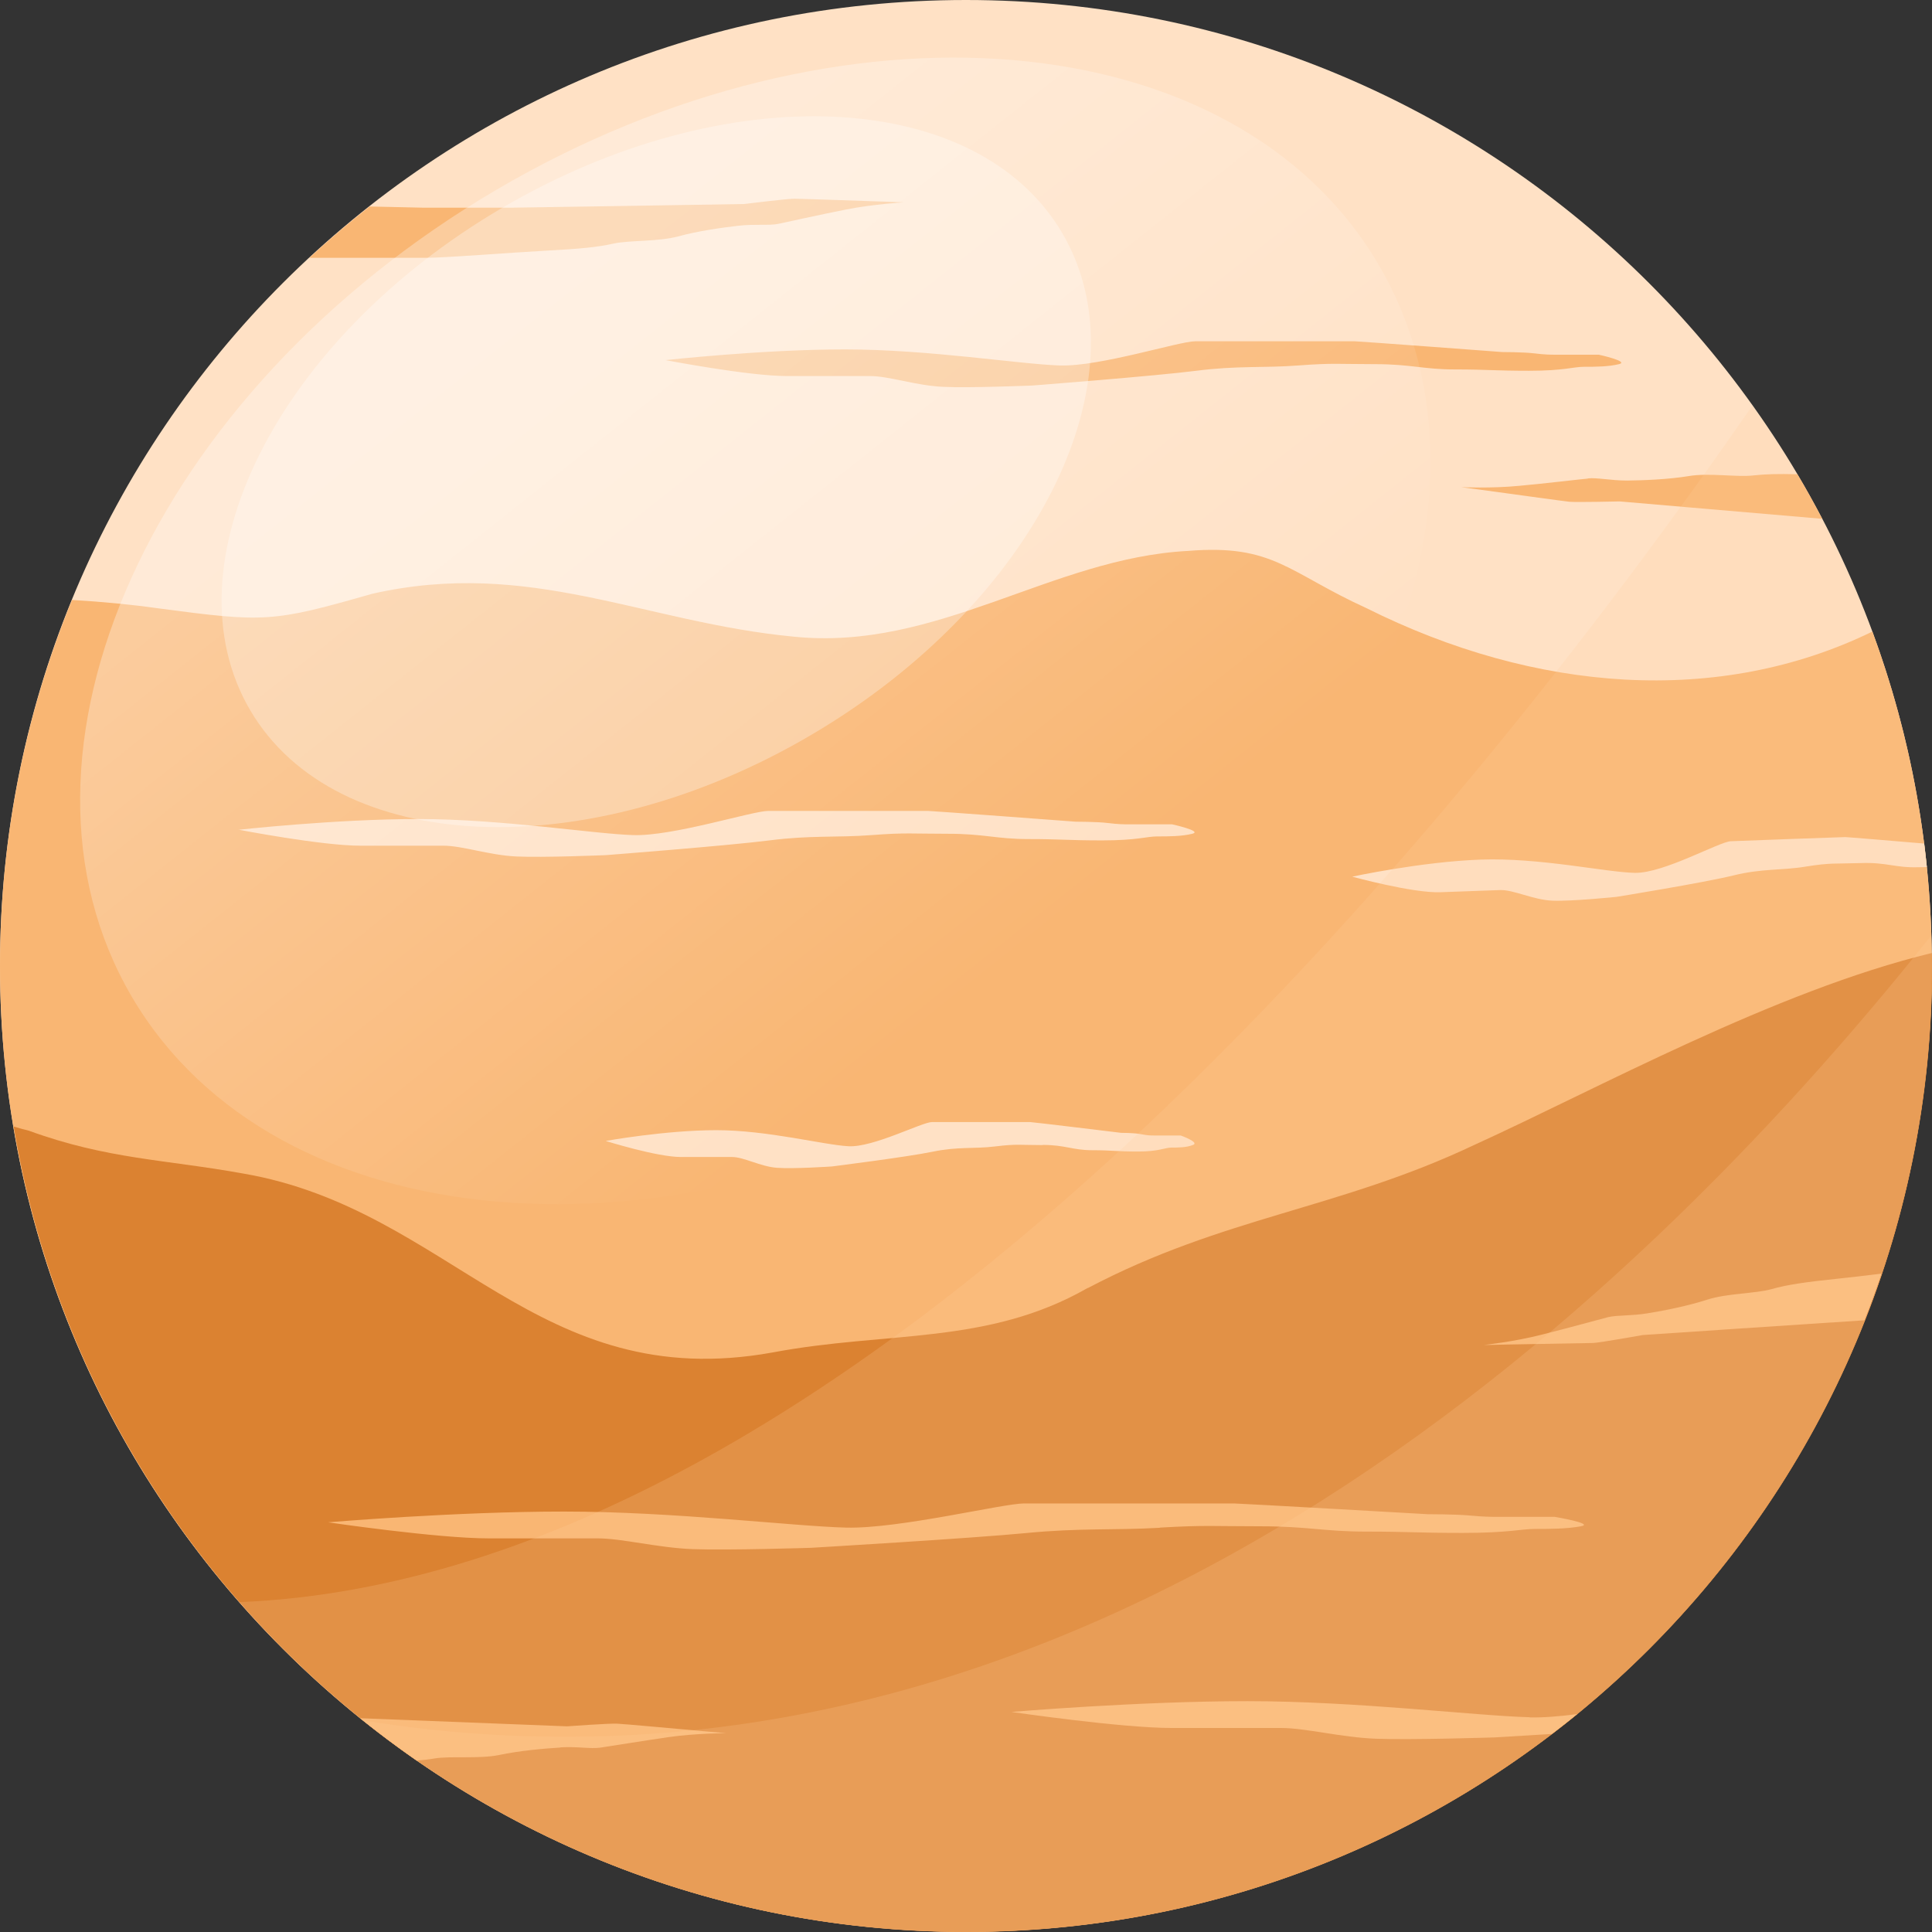 <?xml version="1.0" encoding="UTF-8"?>
<svg xmlns="http://www.w3.org/2000/svg" xmlns:xlink="http://www.w3.org/1999/xlink" viewBox="0 0 116.67 116.67">
    <rect x="0" y="0" width="116.67" height="116.67" fill="#333333" stroke="none"/>
    <defs>
        <style>.e{fill:#f9b673;}.f{fill:#ffe1c5;}.g{fill:#db8231;}.h{fill:#fed09e;opacity:.2;}.i{fill:url(#d);}.i,.j{opacity:.3;}.j{fill:#fff;}</style>
        <linearGradient id="d" x1="-112.29" y1="-72.13" x2="-85.43" y2="-22.71" gradientTransform="translate(134.49 65.63) rotate(-9.05) scale(.83 .85) skewX(1.3)" gradientUnits="userSpaceOnUse">
            <stop offset="0" stop-color="#fff" />
            <stop offset="1" stop-color="#fff" stop-opacity="0" />
        </linearGradient>
    </defs>
    <g id="a" />
    <g id="b">
        <g id="c">
            <g>
                <g>
                    <path class="f" d="M116.67,58.33c0,32.22-26.12,58.33-58.33,58.33S0,90.55,0,58.33,26.12,0,58.33,0s58.33,26.12,58.33,58.33Z" />
                    <path class="e" d="M82.53,36.73c-4.75-2.16-5.62-3.89-10.8-3.46-8.21,.43-15.12,6.05-23.77,5.18-9.07-.86-15.99-4.75-25.49-2.59-6.05,1.73-6.48,1.73-12.96,.87-1.55-.22-3.3-.39-5.16-.5C1.55,43.05,0,50.51,0,58.33c0,32.22,26.12,58.33,58.33,58.33s58.33-26.12,58.33-58.33c0-7.1-1.27-13.9-3.59-20.19-9.29,4.53-20.38,3.67-30.54-1.41Z" />
                    <path class="g" d="M65.68,77.78c-6.05,3.46-12.1,2.59-19.01,3.89-14.26,2.59-19.44-8.64-31.97-10.8-4.75-.86-8.21-.86-12.96-2.59-.3-.07-.61-.16-.91-.25,4.62,27.6,28.6,48.64,57.52,48.64,32.22,0,58.33-26.12,58.33-58.33,0-.26-.02-.52-.02-.79-9.5,2.3-20.26,8.24-27.63,11.59-8.21,3.89-15.12,4.32-23.33,8.64Z" />
                    <path class="e" d="M18.69,15.56c1.17-1.08,2.38-2.11,3.63-3.09,1.47,.03,3.17,.07,3.17,.07h5.51c.43,0,13.94-.22,13.94-.22,0,0,2.59-.32,3.03-.32,.32,0,3.73,.12,5.52,.18,.64,.02,1.07,.04,1.07,.04,0,0-1.84,.11-3.46,.43-1.62,.32-3.57,.76-4.11,.87-.54,.11-1.4,0-2.38,.11-.97,.11-2.48,.32-3.67,.65-1.19,.32-2.92,.22-3.89,.43-.97,.22-2.05,.32-4.11,.43-2.05,.11-6.05,.43-7.24,.43h-7.02Z" />
                    <path class="e" d="M92.36,103.7c-3.19-.08-10.43-.97-17.02-.97s-14.26,.65-14.26,.65c0,0,6.6,.97,9.68,.97h6.6c1.49,0,3.62,.57,5.75,.65,2.13,.08,7.13-.08,7.13-.08,0,0,1.48-.09,3.48-.21,.51-.39,1.03-.79,1.53-1.2-1.07,.14-2.07,.22-2.88,.2Z" />
                    <path class="e" d="M95.89,28.9c-.55,.05-2.53,.29-4.17,.44-1.64,.16-3.48,.08-3.48,.08,0,0,.43,.06,1.06,.14,1.77,.24,5.15,.71,5.47,.74,.43,.04,3.04-.02,3.04-.02,0,0,8.55,.73,12.23,1.05-.48-.91-.97-1.81-1.5-2.69-1.16-.03-1.93-.01-2.65,.07-.99,.12-2.7-.17-3.91,.04-1.22,.2-2.74,.26-3.72,.27-.98,0-1.83-.19-2.37-.13Z" />
                    <path class="e" d="M40.16,21.74s5.02,.97,7.37,.97h5.02c1.13,0,2.75,.57,4.38,.65,1.62,.08,5.43-.08,5.43-.08,0,0,7.37-.57,9.88-.89,2.51-.32,4.05-.16,6.16-.32,2.11-.16,2.43-.08,4.62-.08s2.92,.32,4.86,.32,2.35,.08,4.46,.08,2.67-.24,3.32-.24,1.46,0,2.11-.16c.65-.16-1.22-.57-1.22-.57h-2.59c-.32,0-.65,0-1.3-.08-.65-.08-1.94-.08-1.94-.08,0,0-8.67-.65-8.91-.65h-9.64c-.97,0-5.75,1.54-8.18,1.46-2.43-.08-7.94-.97-12.96-.97s-10.86,.65-10.86,.65Z" />
                    <g>
                        <path class="f" d="M116.19,50.94c-1.86-.16-4.64-.39-4.76-.39-.17,0-6.21,.22-6.9,.25-.7,.02-4.05,1.94-5.8,1.91-1.74-.03-5.73-.93-9.32-.8-3.6,.13-7.75,1.03-7.75,1.03,0,0,3.64,1,5.32,.94,1.68-.06,2.79-.1,3.6-.13,.81-.03,2,.59,3.16,.64,1.16,.05,3.88-.23,3.88-.23,0,0,5.25-.85,7.04-1.29,1.79-.44,2.89-.29,4.4-.54,1.5-.24,1.74-.16,3.3-.21,1.57-.06,2.1,.3,3.5,.25,.18,0,.35,0,.5-.01-.05-.48-.1-.95-.16-1.43Z" />
                        <path class="f" d="M14.39,50.1s5.02,.97,7.37,.97h5.02c1.13,0,2.75,.57,4.38,.65,1.62,.08,5.43-.08,5.43-.08,0,0,7.37-.57,9.88-.89s4.05-.16,6.16-.32c2.11-.16,2.43-.08,4.62-.08s2.92,.32,4.86,.32,2.35,.08,4.46,.08,2.67-.24,3.32-.24,1.46,0,2.11-.16c.65-.16-1.22-.57-1.22-.57h-2.59c-.32,0-.65,0-1.3-.08-.65-.08-1.94-.08-1.94-.08,0,0-8.67-.65-8.91-.65h-9.64c-.97,0-5.75,1.54-8.18,1.46-2.43-.08-7.94-.97-12.96-.97s-10.86,.65-10.86,.65Z" />
                        <path class="f" d="M62.98,69.14c1.35,0,1.79,.32,2.99,.32s1.45,.08,2.74,.08,1.64-.24,2.04-.24,.9,0,1.3-.16c.4-.16-.75-.57-.75-.57h-1.6c-.2,0-.4,0-.8-.08-.4-.08-1.2-.08-1.2-.08,0,0-5.34-.65-5.49-.65h-5.93c-.6,0-3.54,1.54-5.04,1.46-1.5-.08-4.89-.97-7.98-.97s-6.68,.65-6.68,.65c0,0,3.09,.97,4.54,.97h3.09c.7,0,1.7,.57,2.69,.65,1,.08,3.34-.08,3.34-.08,0,0,4.54-.57,6.08-.89,1.55-.32,2.49-.16,3.79-.32,1.3-.16,1.5-.08,2.84-.08Z" />
                    </g>
                    <path class="e" d="M70.04,92.25c2.77-.16,3.19-.08,6.07-.08s3.83,.32,6.38,.32,3.08,.08,5.85,.08,3.51-.24,4.36-.24,1.91,0,2.77-.16-1.59-.57-1.59-.57h-3.41c-.43,0-.85,0-1.7-.08-.85-.08-2.55-.08-2.55-.08,0,0-11.38-.65-11.71-.65h-12.66c-1.28,0-7.56,1.54-10.75,1.46-3.19-.08-10.43-.97-17.03-.97s-14.26,.65-14.26,.65c0,0,6.6,.97,9.68,.97h6.6c1.49,0,3.62,.57,5.75,.65,2.13,.08,7.13-.08,7.13-.08,0,0,9.68-.57,12.98-.89,3.3-.32,5.32-.16,8.09-.32Z" />
                    <path class="e" d="M111.05,77.21c-2.04,.21-3.12,.37-4.08,.64-.96,.27-2.69,.25-3.86,.63-1.17,.38-2.67,.68-3.63,.83-.97,.16-1.83,.1-2.37,.23-.54,.14-2.46,.67-4.06,1.07-1.6,.41-3.43,.61-3.43,.61,0,0,.43,0,1.07-.02,1.79-.03,5.2-.09,5.52-.1,.43-.02,3-.48,3-.48,0,0,10.84-.73,13.38-.89,.37-.93,.71-1.87,1.03-2.82-.96,.12-1.88,.23-2.58,.3Z" />
                    <path class="e" d="M33.85,105.52c.98-.06,1.83,.1,2.38,.02,.55-.08,2.51-.4,4.15-.64,1.64-.23,3.47-.24,3.47-.24,0,0-.43-.04-1.07-.09-1.78-.16-5.18-.47-5.5-.48-.43-.03-3.04,.16-3.04,.16,0,0-8.95-.35-12.5-.49,1.11,.89,2.25,1.75,3.42,2.56,.39-.03,.74-.07,1.08-.13,.98-.16,2.7,.04,3.91-.21,1.21-.26,2.73-.39,3.7-.45Z" />
                </g>
                <g>
                    <path class="h" d="M105.83,24.49C88.09,50.09,51.64,95.24,14.45,96.75c10.69,12.2,26.38,19.92,43.88,19.92,32.22,0,58.33-26.12,58.33-58.33,0-12.62-4.02-24.3-10.84-33.84Z" />
                    <path class="h" d="M116.62,56.5c-18.48,23.22-51.93,54.36-94.7,47.39,9.98,7.99,22.64,12.78,36.42,12.78,32.22,0,58.33-26.12,58.33-58.33,0-.62-.03-1.23-.05-1.84Z" />
                </g>
                <path class="i" d="M83.25,15.98c8.64,14.71-1.2,36.53-21.99,48.75-20.79,12.22-44.64,10.19-53.29-4.52C-.67,45.51,9.18,23.68,29.96,11.47,50.75-.75,74.61,1.27,83.25,15.98Z" />
                <path class="j" d="M64.15,14.08c5.16,8.79-1.63,22.36-15.18,30.31-13.54,7.96-28.7,7.29-33.86-1.5-5.16-8.79,1.63-22.36,15.17-30.31,13.54-7.96,28.7-7.29,33.87,1.5Z" />
            </g>
        </g>
    </g>
</svg>